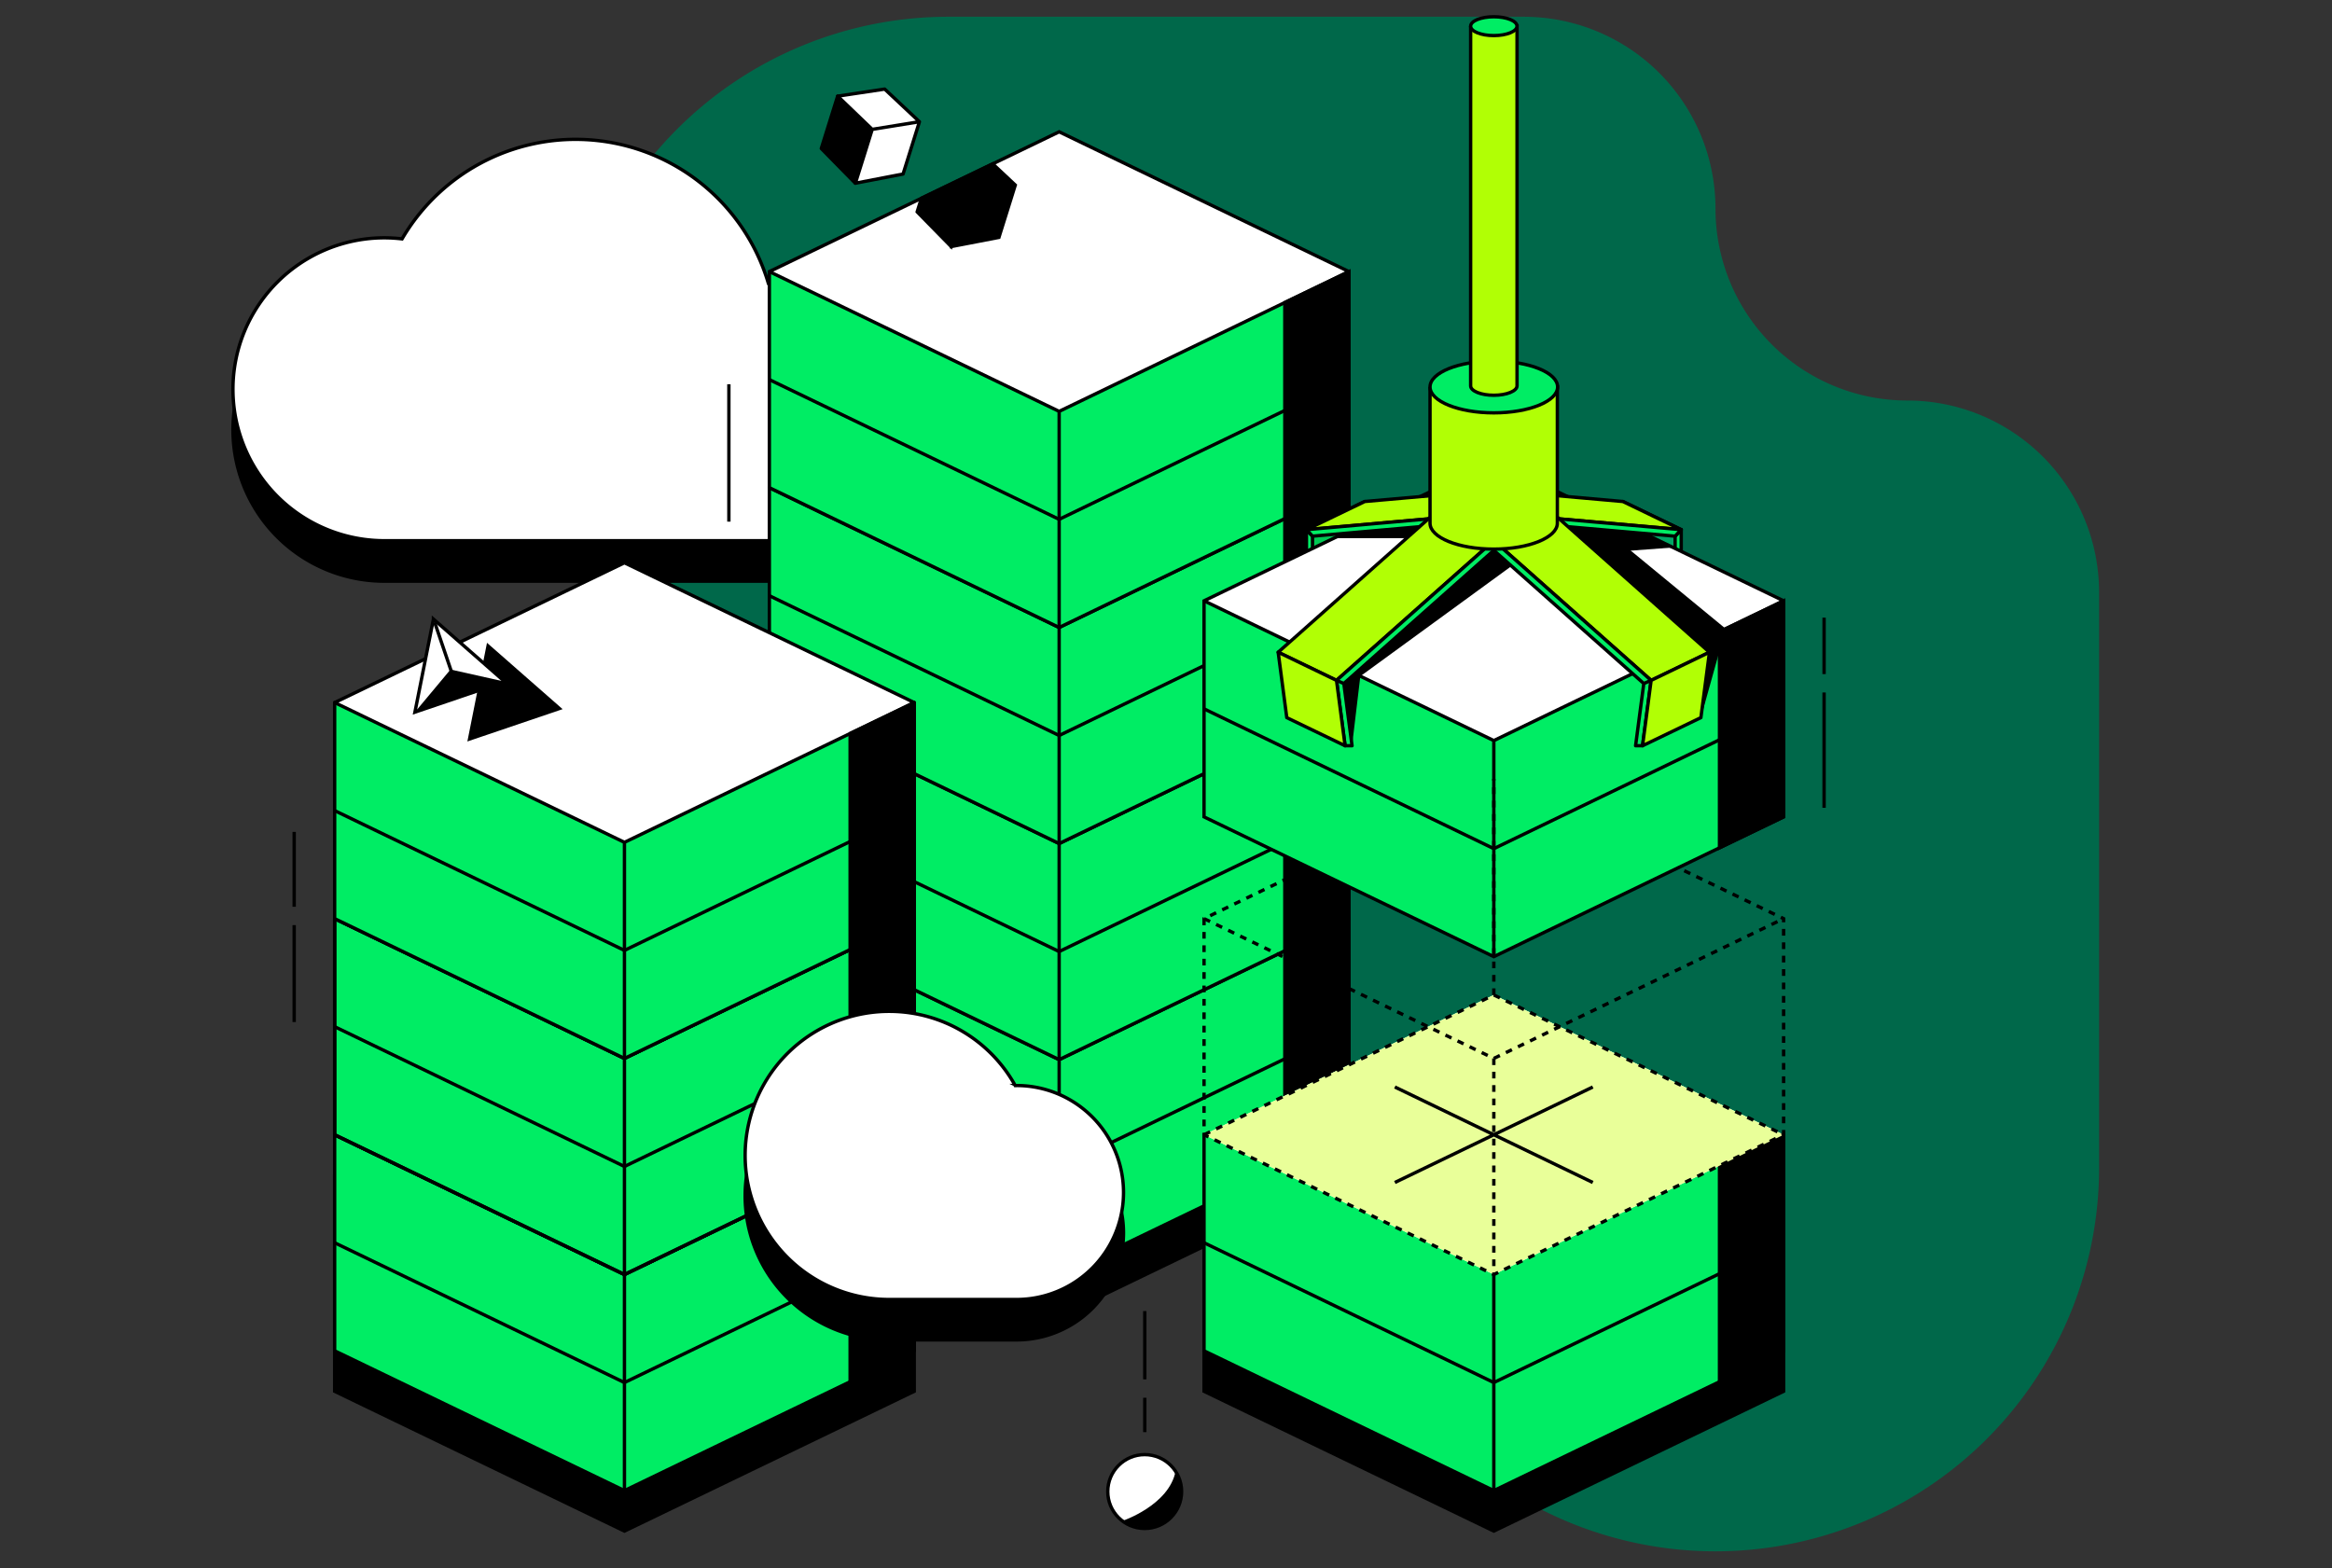 <svg xmlns="http://www.w3.org/2000/svg" width="696" height="468" fill="none"><rect width="100%" height="100%" fill="#333333" stroke="none"/><path fill="#00684A" d="M512 62.3a57.256 57.256 0 0 0 57.24 57.24 57.259 57.259 0 0 1 57.25 57.24v171.73a114.5 114.5 0 0 1-229 0A114.53 114.53 0 0 0 283.05 234a114.5 114.5 0 1 1 0-229h171.73A57.27 57.27 0 0 1 512 62.3Z"/><path fill="#000" stroke="#000" stroke-miterlimit="10" d="M229.33 96.67a59.998 59.998 0 0 0-50.3-42.557A60 60 0 0 0 120 83.38a45.866 45.866 0 0 0-5.27-.32 45.2 45.2 0 1 0 0 90.4h114.4a38.4 38.4 0 0 0 .24-76.79h-.04Z"/><path fill="#fff" stroke="#000" stroke-miterlimit="10" d="M229.33 84.59a59.997 59.997 0 0 0-50.3-42.557A60 60 0 0 0 120 71.3a45.91 45.91 0 0 0-5.27-.32 45.2 45.2 0 1 0 0 90.4h114.4a38.4 38.4 0 0 0 .24-76.79h-.04Z"/><path fill="#000" stroke="#000" stroke-miterlimit="10" d="m316.11 244.9-86.49 41.72v64.5l86.49 41.72 86.49-41.72v-64.5l-86.49-41.72Z"/><path fill="#00ED64" d="m316.11 232.82-86.49 41.72v64.5l86.49 41.72 86.49-41.72v-64.5l-86.49-41.72Z"/><path fill="#fff" d="m402.6 274.54-86.49 41.72-86.49-41.72 86.49-41.72 86.49 41.72Z"/><path stroke="#000" stroke-miterlimit="10" d="m316.11 232.82-86.49 41.72v64.5l86.49 41.72 86.49-41.72v-64.5l-86.49-41.72Z"/><path stroke="#000" stroke-miterlimit="10" d="m229.62 274.54 86.49 41.72v64.5M316.11 316.26l86.49-41.72"/><path stroke="#000" stroke-miterlimit="10" d="m229.62 306.79 86.49 41.72 86.49-41.72"/><path fill="#000" stroke="#000" stroke-miterlimit="10" d="m383.46 348.27 19.14-9.23v-64.5l-19.14 9.23v64.5Z"/><path fill="#00ED64" d="m316.11 168.33-86.49 41.72v64.49l86.49 41.72 86.49-41.72v-64.49l-86.49-41.72Z"/><path fill="#fff" d="m402.6 210.05-86.49 41.72-86.49-41.72 86.49-41.72 86.49 41.72Z"/><path stroke="#000" stroke-miterlimit="10" d="m316.11 168.33-86.49 41.72v64.49l86.49 41.72 86.49-41.72v-64.49l-86.49-41.72Z"/><path stroke="#000" stroke-miterlimit="10" d="m229.62 210.05 86.49 41.72v64.49M316.11 251.77l86.49-41.72"/><path stroke="#000" stroke-miterlimit="10" d="m229.62 242.3 86.49 41.7 86.49-41.7"/><path fill="#000" stroke="#000" stroke-miterlimit="10" d="m383.46 283.77 19.14-9.23v-64.49l-19.14 9.23v64.49Z"/><path fill="#00ED64" d="m316.11 103.83-86.49 41.73v64.49l86.49 41.72 86.49-41.72v-64.49l-86.49-41.73Z"/><path fill="#fff" d="m402.6 145.56-86.49 41.72-86.49-41.72 86.49-41.73 86.49 41.73Z"/><path stroke="#000" stroke-miterlimit="10" d="m316.11 103.83-86.49 41.73v64.49l86.49 41.72 86.49-41.72v-64.49l-86.49-41.73Z"/><path stroke="#000" stroke-miterlimit="10" d="m229.62 145.56 86.49 41.72v64.49M316.11 187.27l86.49-41.72"/><path stroke="#000" stroke-miterlimit="10" d="m229.62 177.8 86.49 41.72 86.49-41.72"/><path fill="#000" stroke="#000" stroke-miterlimit="10" d="m383.46 219.28 19.14-9.23v-64.49l-19.14 9.23v64.49Z"/><path fill="#00ED64" d="m316.11 39.34-86.49 41.72v64.49l86.49 41.73 86.49-41.73V81.06l-86.49-41.72Z"/><path fill="#fff" d="m402.6 81.06-86.49 41.72-86.49-41.72 86.49-41.72 86.49 41.72Z"/><path stroke="#000" stroke-miterlimit="10" d="m316.11 39.34-86.49 41.72v64.49l86.49 41.73 86.49-41.73V81.06l-86.49-41.72Z"/><path stroke="#000" stroke-miterlimit="10" d="m229.62 81.06 86.49 41.72v64.5M316.11 122.78l86.49-41.72"/><path stroke="#000" stroke-miterlimit="10" d="M229.62 113.31 316.11 155l86.49-41.72"/><path fill="#000" stroke="#000" stroke-miterlimit="10" d="m383.46 154.79 19.14-9.24V81.06l-19.14 9.23v64.5ZM445.84 309.04l-86.49 41.72v64.49l86.49 41.72 86.49-41.72v-64.49l-86.49-41.72Z"/><path fill="#00ED64" d="m445.84 296.96-86.49 41.72v64.49l86.49 41.72 86.49-41.72v-64.49l-86.49-41.72Z"/><path fill="#fff" d="m532.33 338.68-86.49 41.72-86.49-41.72 86.49-41.72 86.49 41.72Z"/><path stroke="#000" stroke-miterlimit="10" d="m445.84 344.72-86.49-6.04v64.49l86.49 41.72 86.49-41.72v-64.49l-86.49 6.04ZM445.84 380.4v64.49"/><path stroke="#000" stroke-miterlimit="10" d="m359.35 370.92 86.49 41.72 86.49-41.72"/><path fill="#000" stroke="#000" stroke-miterlimit="10" d="m513.19 412.4 19.14-9.23v-64.49l-19.14 9.23v64.49Z"/><path fill="#E9FF99" d="m532.33 338.68-86.49 41.72-86.49-41.72 86.49-41.72 86.49 41.72Z"/><path fill="#000" stroke="#000" stroke-linejoin="round" d="m255.27 54.67-10.15-10.35L250 28.7l10.29 9.9-5.02 16.07Z"/><path fill="#fff" stroke="#000" stroke-linejoin="round" d="m255.3 54.68 14.23-2.74 4.88-15.61-14.09 2.28-5.02 16.07ZM264.04 26.59 250 28.7l10.32 9.91 14.09-2.28-10.37-9.74Z"/><path stroke="#000" stroke-dasharray="2 2" stroke-miterlimit="10" d="m445.84 232.46-86.49 41.72v64.5l86.49 41.72 86.49-41.72v-64.5l-86.49-41.72Z"/><path stroke="#000" stroke-dasharray="2 2" stroke-miterlimit="10" d="m359.35 274.18 86.49 41.72v64.5M445.84 315.9l86.49-41.72"/><path fill="#00C954" stroke="#000" stroke-linejoin="round" d="m389.91 158.08 17.41-8.4 1.92 8.97-17.41 8.4-1.92-8.97Z"/><path fill="#00ED64" stroke="#000" stroke-linejoin="round" d="m389.91 158.08 1.82 1.95v6.72l-1.81-1.96-.01-6.71Z"/><path fill="#00A564" stroke="#000" stroke-linejoin="round" d="m501.77 158.08-17.41-8.4-1.92 8.97 17.41 8.4 1.92-8.97Z"/><path fill="#00ED64" stroke="#000" stroke-linejoin="round" d="m501.77 158.08-1.82 1.95v6.72l1.82-1.96v-6.71Z"/><path fill="#00ED64" d="m445.84 137.6-86.49 41.72v64.49l86.49 41.72 86.49-41.72v-64.49l-86.49-41.72Z"/><path fill="#fff" d="m532.33 179.32-86.49 41.72-86.49-41.72 86.49-41.72 86.49 41.72Z"/><path stroke="#000" stroke-miterlimit="10" d="m445.84 137.6-86.49 41.72v64.49l86.49 41.72 86.49-41.72v-64.49l-86.49-41.72Z"/><path stroke="#000" stroke-miterlimit="10" d="m359.35 179.32 86.49 41.72v64.49M445.84 221.04l86.49-41.72"/><path stroke="#000" stroke-miterlimit="10" d="m359.35 211.57 86.49 41.72 86.49-41.72"/><path fill="#000" stroke="#000" stroke-miterlimit="10" d="m513.19 253.04 19.14-9.23v-64.49l-19.14 9.23v64.49Z"/><path fill="#B1FF05" stroke="#000" stroke-linejoin="round" d="m389.91 158.08 17.41-8.4 37.25-3.29-17.41 8.4-37.25 3.29Z"/><path fill="#00ED64" stroke="#000" stroke-linejoin="round" d="m389.91 158.08 1.82 1.95 37.24-3.29-1.81-1.95-37.25 3.29Z"/><path fill="#B1FF05" stroke="#000" stroke-linejoin="round" d="m501.77 158.08-17.41-8.4-37.24-3.29 17.4 8.4 37.25 3.29Z"/><path fill="#00ED64" stroke="#000" stroke-linejoin="round" d="m501.77 158.08-1.82 1.95-37.24-3.29 1.81-1.95 37.25 3.29Z"/><path fill="#000" stroke="#000" stroke-miterlimit="10" d="m186.37 309.04-86.49 41.72v64.49l86.49 41.72 86.49-41.72v-64.49l-86.49-41.72Z"/><path fill="#00ED64" d="m186.37 296.96-86.49 41.72v64.49l86.49 41.72 86.49-41.72v-64.49l-86.49-41.72Z"/><path fill="#fff" stroke="#000" stroke-linecap="round" stroke-linejoin="round" d="m272.86 338.68-86.49 41.72-86.49-41.72 86.49-41.72 86.49 41.72Z"/><path stroke="#000" stroke-linecap="round" stroke-linejoin="round" d="m186.37 296.96-86.49 41.72v64.49l86.49 41.72 86.49-41.72v-64.49l-86.49-41.72Z"/><path stroke="#000" stroke-linecap="round" stroke-linejoin="round" d="m99.88 338.68 86.49 41.72v64.49M186.37 380.4l86.49-41.72"/><path stroke="#000" stroke-linecap="round" stroke-linejoin="round" d="m99.88 370.92 86.49 41.72 86.49-41.72"/><path fill="#000" stroke="#000" stroke-linecap="round" stroke-linejoin="round" d="m253.72 412.4 19.14-9.23v-64.49l-19.14 9.23v64.49Z"/><path fill="#00ED64" stroke="#000" stroke-linecap="round" stroke-linejoin="round" d="m186.37 232.46-86.49 41.72v64.5l86.49 41.72 86.49-41.72v-64.5l-86.49-41.72Z"/><path fill="#fff" stroke="#000" stroke-linecap="round" stroke-linejoin="round" d="m272.86 274.18-86.49 41.72-86.49-41.72 86.49-41.72 86.49 41.72Z"/><path stroke="#000" stroke-linecap="round" stroke-linejoin="round" d="m186.37 232.46-86.49 41.72v64.5l86.49 41.72 86.49-41.72v-64.5l-86.49-41.72Z"/><path stroke="#000" stroke-linecap="round" stroke-linejoin="round" d="m99.88 274.18 86.49 41.72v64.5M186.37 315.9l86.49-41.72"/><path stroke="#000" stroke-linecap="round" stroke-linejoin="round" d="m99.88 306.43 86.49 41.72 86.49-41.72"/><path fill="#000" stroke="#000" stroke-linecap="round" stroke-linejoin="round" d="m253.72 347.91 19.14-9.23v-64.5l-19.14 9.23v64.5Z"/><path fill="#00ED64" d="m186.37 167.97-86.49 41.72v64.49l86.49 41.72 86.49-41.72v-64.49l-86.49-41.72Z"/><path fill="#fff" d="m272.86 209.69-86.49 41.72-86.49-41.72 86.49-41.72 86.49 41.72Z"/><path stroke="#000" stroke-linecap="round" stroke-linejoin="round" d="m186.37 167.97-86.49 41.72v64.49l86.49 41.72 86.49-41.72v-64.49l-86.49-41.72Z"/><path stroke="#000" stroke-linecap="round" stroke-linejoin="round" d="m99.88 209.69 86.49 41.72v64.49M186.37 251.41l86.49-41.72"/><path stroke="#000" stroke-linecap="round" stroke-linejoin="round" d="m99.88 241.94 86.49 41.72 86.49-41.72"/><path fill="#000" stroke="#000" stroke-linecap="round" stroke-linejoin="round" d="m253.72 283.41 19.14-9.23v-64.49l-19.14 9.23v64.49Z"/><path stroke="#000" stroke-miterlimit="10" d="M217.54 161.18v10.26M217.54 114.69v41M544.41 206.68v34.42M544.41 184.35v16.84M87.8 270.63v-22.34M87.8 305.04v-28.92"/><path fill="#B1FF05" stroke="#000" stroke-linejoin="round" d="m451.12 156.69-17.41-8.4-52.23 46.38 17.41 8.4 52.23-46.38Z"/><path fill="#00ED64" stroke="#000" stroke-linejoin="round" d="m451.12 156.69 2.19.94-52.23 46.38-2.19-.94 52.23-46.38ZM401.45 222.58h2.08l-2.45-18.57-2.19-.94 2.56 19.51Z"/><path fill="#B1FF05" stroke="#000" stroke-linejoin="round" d="m401.45 222.58-17.4-8.39-2.57-19.52 17.41 8.4 2.56 19.51ZM440.56 156.69l17.41-8.4 52.23 46.38-17.41 8.4-52.23-46.38Z"/><path fill="#00ED64" stroke="#000" stroke-linejoin="round" d="m440.56 156.69-2.19.94 52.23 46.38 2.19-.94-52.23-46.38ZM490.23 222.58h-2.08l2.45-18.57 2.19-.94-2.56 19.51Z"/><path fill="#B1FF05" stroke="#000" stroke-linejoin="round" d="m490.23 222.58 17.41-8.39 2.56-19.52-17.41 8.4-2.56 19.51Z"/><path fill="#000" d="m403.53 222.58 2.47-20.74 45.12-32.89-5.28-5.05-44.76 40.11 2.45 18.57ZM479.24 158.2l35.81 29.46-7.41 26.53 2.56-19.52-42.18-37.46 11.22.99ZM398.11 160.62l3.1-1.43 22.45-1.98-3.84 3.41h-21.71Z"/><path fill="#000" d="m474.95 157.82 15.69 1.39 8.51 4.21-16.71 1.24-7.49-6.84Z"/><path fill="#000" stroke="#000" stroke-miterlimit="10" d="M303.41 336.06H303a42.995 42.995 0 0 0-37.046-22.146 42.998 42.998 0 0 0-37.894 64.332 42.993 42.993 0 0 0 37.33 21.664h38a31.93 31.93 0 0 0 0-63.86l.02.01Z"/><path fill="#fff" stroke="#000" stroke-miterlimit="10" d="M303.41 324H303a42.995 42.995 0 0 0-37.046-22.146 42.998 42.998 0 0 0-37.894 64.332 43 43 0 0 0 37.33 21.664h38a31.93 31.93 0 0 0 0-63.86l.02.01Z"/><path stroke="#000" stroke-miterlimit="10" d="m416.3 352.93 59.08-28.5M475.38 352.93l-59.08-28.5"/><path stroke="#000" stroke-dasharray="2 2" stroke-miterlimit="10" d="m359.35 338.68 86.49-41.72v-64.5M445.84 296.96l86.49 41.72"/><path fill="#B1FF05" stroke="#000" stroke-miterlimit="10" d="M426.8 115.49v40.67c0 4.27 8.52 7.73 19 7.73s19-3.46 19-7.73v-40.67h-38Z"/><path fill="#00ED64" stroke="#000" stroke-linejoin="round" d="M445.84 123.22c10.515 0 19.04-3.461 19.04-7.73s-8.525-7.73-19.04-7.73c-10.516 0-19.04 3.461-19.04 7.73s8.524 7.73 19.04 7.73Z"/><path fill="#B1FF05" stroke="#000" stroke-miterlimit="10" d="M438.92 7.81v107.35c0 1.55 3.1 2.81 6.92 2.81s6.93-1.26 6.93-2.81V7.81h-13.85Z"/><path fill="#00ED64" stroke="#000" stroke-linejoin="round" d="M445.84 10.62c3.822 0 6.92-1.258 6.92-2.81S449.662 5 445.84 5s-6.92 1.258-6.92 2.81 3.098 2.81 6.92 2.81Z"/><path fill="#000" stroke="#000" stroke-miterlimit="10" d="m156.3 202.13-10.63-9.33-2.76 13.88-2.76 13.87 26.79-9.09-10.64-9.33Z"/><path fill="#fff" stroke="#000" stroke-miterlimit="10" d="M341.64 456.19c6.086 0 11.02-4.934 11.02-11.02 0-6.086-4.934-11.02-11.02-11.02-6.087 0-11.02 4.934-11.02 11.02 0 6.086 4.933 11.02 11.02 11.02Z"/><path fill="#000" d="M335 453.93s13.88-4.63 15.87-14.85c2.38 3.19 3.28 10.5-1.92 14.38-5.2 3.88-10.28 2.54-13.95.47Z"/><path stroke="#000" stroke-miterlimit="10" d="M341.67 417.18v10.26M341.67 391.31v20.38"/><path fill="#fff" stroke="#000" stroke-miterlimit="10" d="m129.36 184.78 10.64 9.34 10.63 9.32-13.39 4.55-13.4 4.55 2.76-13.88 2.76-13.88Z"/><path fill="#000" d="m134.46 199.82-10.62 12.72 26.79-9.1-16.17-3.62Z"/><path stroke="#000" stroke-miterlimit="10" d="m134.83 200.75-5.11-15.04"/><path fill="#000" stroke="#000" stroke-miterlimit="10" d="m273.73 63.23 10.15 10.35.02-.06.01.07 14.23-2.74 4.88-15.61-6.75-6.33L275 59.17l-1.27 4.06Z"/></svg>
